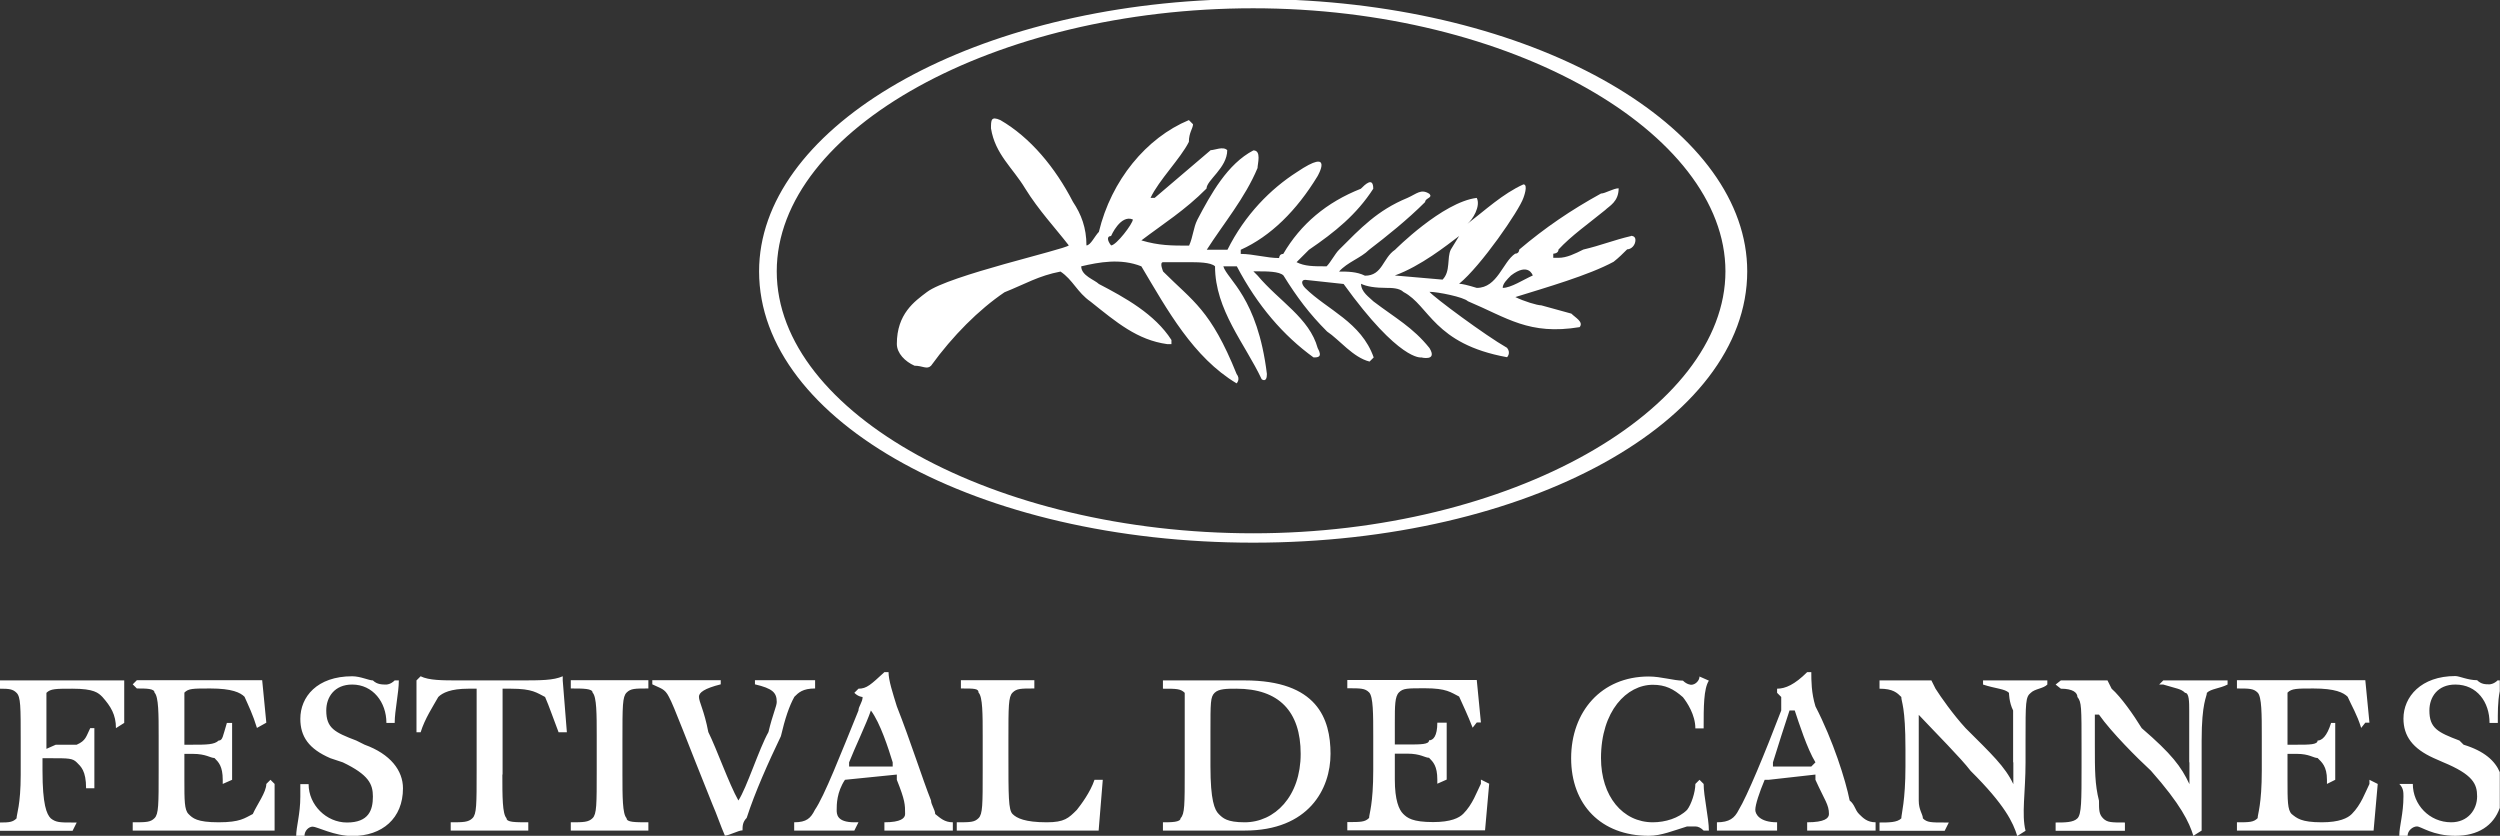 <?xml version="1.0" encoding="UTF-8"?>
<svg id="Layer_2" data-name="Layer 2" xmlns="http://www.w3.org/2000/svg" viewBox="0 0 114.71 38.35">
  <rect x="0" y="0" width="114.71" height="38.35" fill="#333333" stroke="none"/>
  <defs>
    <style>
      .cls-1 {
        fill: #fff;
      }
    </style>
  </defs>
  <g id="Layer_1-2" data-name="Layer 1">
    <g>
      <path class="cls-1" d="m2.57,34.17h.95c.43-.19.43-.38.62-.76h.19v2.76h-.38c0-.81-.24-1-.43-1.19-.19-.19-.38-.19-1.19-.19h-.38v.57c0,1.57.19,2,.38,2.19.24.19.43.19,1,.19h.19l-.19.38H0v-.38c.43,0,.59-.02.76-.19,0-.19.19-.62.19-2v-1.57c0-1.57,0-2-.19-2.19-.17-.17-.33-.19-.76-.19v-.38h5.7v1.95l-.38.24c0-.62-.24-1-.62-1.43-.19-.19-.38-.38-1.38-.38-.76,0-1,0-1.19.19v2.57l.43-.19h0Zm5.89,0h.38c.62,0,1,0,1.19-.19.19,0,.19-.19.38-.81h.24v2.61l-.43.19v-.19c0-.62-.19-.81-.38-1-.19,0-.38-.19-1-.19h-.38v1.19c0,.95,0,1.38.19,1.57.19.19.38.38,1.38.38s1.19-.19,1.57-.38c.19-.43.62-1,.62-1.38l.19-.19.19.19v2.14h-6.51v-.38c.62,0,.81,0,1-.19.19-.19.19-.62.19-2.19v-1.57c0-1,0-1.81-.19-2,0-.19-.38-.19-.81-.19l-.19-.19.19-.19h5.75l.19,1.95-.43.24c-.19-.62-.38-1-.57-1.43-.19-.19-.57-.38-1.57-.38-.81,0-1,0-1.19.19v2.38h0Zm9.65-2.95h.19c0,.57-.19,1.38-.19,1.95h-.38c0-.95-.62-1.76-1.57-1.76-.81,0-1.19.57-1.19,1.19,0,.81.38,1,1.38,1.38l.38.19c1.19.43,1.76,1.19,1.76,2,0,1.38-.95,2.19-2.33,2.19-.81,0-1.62-.43-1.81-.43s-.38.19-.38.43h-.38c0-.43.19-1,.19-1.81v-.57h.38c0,.95.81,1.76,1.76,1.76,1,0,1.19-.57,1.19-1.19,0-.57-.19-1-1.38-1.57l-.57-.19c-1-.43-1.38-1-1.38-1.81,0-1,.76-1.95,2.38-1.95.38,0,.76.19.95.19.19.19.43.19.62.19,0,0,.19,0,.38-.19h0Zm4.94,4.32c0,1,0,1.81.19,2,0,.19.38.19,1,.19v.38h-3.56v-.38c.57,0,.81,0,1-.19.19-.19.19-.62.19-2.19v-3.75h-.38c-.81,0-1.19.19-1.38.38-.24.43-.62,1-.81,1.62h-.19v-2.38l.19-.19c.38.19,1,.19,1.76.19h2.76c1,0,1.57,0,2-.19v.19l.19,2.38h-.38c-.24-.62-.43-1.19-.62-1.62-.38-.19-.57-.38-1.57-.38h-.38v3.94h0Zm5.51,0c0,1,0,1.81.19,2,0,.19.38.19,1,.19v.38h-3.56v-.38c.57,0,.81,0,1-.19.19-.19.19-.62.19-2.19v-1.57c0-1,0-1.81-.19-2,0-.19-.43-.19-1-.19v-.38h3.56v.38c-.62,0-.81,0-1,.19-.19.19-.19.62-.19,2.19v1.57h0Zm5.32,1.19h0c.38-.57.95-2.38,1.38-3.14.19-.81.38-1.19.38-1.38,0-.43-.19-.62-1-.81v-.19h2.76v.38c-.57,0-.76.19-.95.38-.24.43-.43,1-.62,1.81-.57,1.19-1.19,2.57-1.57,3.75-.19.19-.19.38-.19.57-.19,0-.62.24-.81.24-.19-.43-.38-1-.57-1.43-1.19-2.95-1.76-4.51-2-4.94-.19-.38-.38-.38-.76-.57v-.19h3.14v.19c-.76.19-1,.38-1,.57,0,.24.24.62.43,1.62.38.76.95,2.38,1.38,3.14h0Zm4.89-.95c-.38.57-.38,1.14-.38,1.38,0,.19,0,.57.81.57h.19l-.19.38h-2.76v-.38c.57,0,.76-.19.95-.57.43-.62,1.19-2.57,2-4.56,0-.19.19-.38.19-.62,0,0-.19,0-.38-.19l.19-.19c.38,0,.57-.19,1.19-.76h.19c0,.38.19.95.38,1.57.62,1.57,1.19,3.37,1.57,4.32,0,.19.19.43.19.62.24.19.43.38.81.38v.38h-3.14v-.38c.76,0,.95-.19.95-.38,0-.43,0-.62-.38-1.57v-.24l-2.38.24h0Zm1.19-3.18c-.19.57-.76,1.76-1,2.38v.19h2v-.19c-.19-.62-.57-1.81-1-2.38h0Zm4.13,5.51h-.19v-.38c.62,0,.81,0,1-.19.19-.19.19-.62.19-2.19v-1.57c0-1,0-1.81-.19-2,0-.19-.19-.19-.81-.19v-.38h3.37v.38c-.62,0-.81,0-1,.19-.19.19-.19.62-.19,2.19v.62c0,1.95,0,2.57.19,2.76.19.19.57.38,1.57.38.81,0,1-.19,1.38-.57.19-.24.62-.81.81-1.38h.38l-.19,2.33h-6.32Zm13.02-6.89c3.33,0,3.94,1.76,3.94,3.37s-1,3.52-3.94,3.52h-3.75v-.38c.38,0,.81,0,.81-.19.19-.19.19-.62.19-2.19v-3.56c-.19-.19-.38-.19-1-.19v-.38h3.75Zm-1.57,3.94c0,1.57.19,2,.38,2.19.19.19.38.38,1.19.38,1.38,0,2.57-1.19,2.57-3.14s-1-2.99-2.95-2.99c-.43,0-.81,0-1,.19-.19.19-.19.43-.19,1.81v1.57h0Zm8.46-1h.57c.62,0,1,0,1-.19.19,0,.38-.19.38-.81h.43v2.61l-.43.19v-.19c0-.62-.19-.81-.38-1-.19,0-.38-.19-1-.19h-.57v1.19c0,.95.19,1.38.38,1.57.19.19.43.38,1.38.38.81,0,1.19-.19,1.38-.38.43-.43.62-1,.81-1.38v-.19l.38.19-.19,2.14h-6.32v-.38c.62,0,.81,0,1-.19,0-.19.19-.62.19-2.19v-1.57c0-1,0-1.81-.19-2-.19-.19-.38-.19-1-.19v-.38h5.94l.19,1.95h-.19l-.19.24c-.24-.62-.43-1-.62-1.43-.38-.19-.57-.38-1.57-.38-.81,0-1,0-1.19.19-.19.19-.19.62-.19,1.38v1h0Zm9.46.62c0,1.76,1,2.95,2.38,2.95.57,0,1.19-.19,1.57-.57.19-.24.38-.81.38-1.19l.19-.19.19.19c0,.57.24,1.57.24,2.14h-.24q-.19-.19-.38-.19h-.38c-.62.19-1.19.43-1.76.43-2.19,0-3.56-1.43-3.56-3.56s1.38-3.75,3.56-3.75c.57,0,1.14.19,1.57.19.19.19.38.19.38.19.19,0,.38-.19.38-.38l.43.19c-.24.38-.24,1.19-.24,2.19h-.38c0-.62-.38-1.19-.57-1.43-.43-.38-.81-.57-1.38-.57-1.19,0-2.38,1.19-2.38,3.37h0Zm7.51,1c-.24.57-.43,1.14-.43,1.38,0,.19.19.57,1,.57v.38h-2.76v-.38c.57,0,.81-.19,1-.57.38-.62,1.19-2.57,1.95-4.56v-.62l-.19-.19v-.19c.38,0,.81-.19,1.38-.76h.19c0,.38,0,.95.19,1.57.81,1.57,1.38,3.37,1.57,4.32.24.19.24.43.43.62.19.19.38.38.76.38v.38h-3.14v-.38c.81,0,1-.19,1-.38,0-.43-.19-.62-.62-1.57v-.24l-2.14.24h-.19Zm1.14-3.18c-.19.57-.57,1.76-.76,2.38v.19h1.76l.19-.19c-.38-.62-.76-1.81-.95-2.38h-.24Zm10.26,2.38v-2.38c-.19-.38-.19-.81-.19-.81-.19-.19-.62-.19-1.19-.38v-.19h2.95v.19c-.19.19-.57.19-.76.38-.24.19-.24.43-.24,2.19v1c0,1.38-.19,2.38,0,3.14l-.38.24c-.19-.62-.57-1.43-2.14-2.99-.43-.57-1.62-1.76-2.38-2.57v3.94c0,.43.19.62.19.81.19.19.38.19,1,.19h.19l-.19.38h-2.99v-.38c.43,0,.81,0,1-.19,0-.19.19-.81.19-2.38v-.81c0-1.95-.19-2.14-.19-2.38-.19-.19-.38-.38-1-.38v-.38h2.38l.19.38c.24.38.81,1.19,1.38,1.81,1.19,1.19,1.81,1.76,2.19,2.57v-1h0Zm8.08,0v-2.38c0-.38,0-.81-.19-.81-.19-.19-.38-.19-1-.38h-.19l.19-.19h2.95v.19c-.38.19-.76.19-.95.38,0,.19-.24.43-.24,2.19v4.13l-.38.24c-.19-.62-.57-1.43-1.95-2.99-.62-.57-1.81-1.76-2.38-2.57h-.19v1.38c0,1.19,0,1.81.19,2.57,0,.43,0,.62.19.81.19.19.38.19,1,.19v.38h-3.18v-.38c.43,0,.81,0,1-.19.19-.19.19-.81.19-2.38v-.81c0-1.95,0-2.14-.19-2.38,0-.19-.19-.38-.76-.38l-.24-.19.24-.19h2.14l.19.38c.43.38,1,1.19,1.38,1.81,1.38,1.19,1.81,1.76,2.19,2.57v-1h0Zm4.51-.81h.43c.57,0,.95,0,.95-.19.19,0,.43-.19.62-.81h.19v2.61l-.38.19v-.19c0-.62-.24-.81-.43-1-.19,0-.38-.19-.95-.19h-.43v1.19c0,.95,0,1.38.19,1.57.24.19.43.38,1.38.38.81,0,1.19-.19,1.38-.38.43-.43.62-1,.81-1.38v-.19l.38.19-.19,2.14h-6.27v-.38c.57,0,.76,0,.95-.19,0-.19.19-.62.19-2.19v-1.57c0-1,0-1.81-.19-2-.19-.19-.38-.19-.95-.19v-.38h5.89l.19,1.95h-.19l-.19.24c-.19-.62-.43-1-.62-1.43-.19-.19-.57-.38-1.57-.38-.76,0-1,0-1.19.19v2.38h0Zm9.65-2.95h.09v.49c-.1.49-.09,1.04-.09,1.46h-.38c0-.95-.57-1.76-1.57-1.76-.81,0-1.19.57-1.19,1.19,0,.81.38,1,1.38,1.38l.19.19c.95.29,1.44.74,1.66,1.26v1.64c-.29.82-1,1.28-2.04,1.28s-1.57-.43-1.76-.43-.43.19-.43.43h-.38v-.02c0-.43.19-.99.19-1.79,0-.19,0-.38-.19-.57h.62c0,.95.76,1.76,1.76,1.76.76,0,1.19-.57,1.19-1.19,0-.57-.19-1-1.57-1.57l-.43-.19c-.95-.43-1.38-1-1.38-1.81,0-1,.81-1.95,2.38-1.95.19,0,.57.19,1,.19.19.19.38.19.57.19,0,0,.19,0,.38-.19h0Z"/>
      <path class="cls-1" d="m55.55,0c-11.67.56-20.72,6.05-20.72,12.45,0,6.89,10.07,12.45,22.67,12.45s22.67-5.56,22.67-12.45c0-6.4-9.01-11.89-20.71-12.45h-3.9Zm1.95,24.47c-11.83,0-21.86-5.51-21.86-12.02S45.67.38,57.5.38s21.67,5.7,21.67,12.07-9.84,12.02-21.67,12.02h0Zm17.34-13.64c-.81.19-1.38.43-2.19.62-.38.19-.76.38-1.14.38h-.24v-.19s.24,0,.24-.19c.57-.62,1.38-1.19,2.14-1.81.19-.19.62-.38.62-1-.24,0-.62.24-.81.24-1.38.76-2.57,1.57-3.75,2.57,0,0,0,.19-.19.19-.57.38-.81,1.57-1.76,1.57q-.62-.19-.81-.19c1-.81,2.76-3.37,2.95-3.94,0,0,.24-.62,0-.62-.95.43-1.76,1.19-2.57,1.81.24-.19.62-.81.43-1.19-1.57.19-3.75,2.38-3.75,2.38-.57.38-.57,1.19-1.38,1.19-.38-.19-.81-.19-1.19-.19.38-.43,1-.62,1.38-1,.81-.62,1.76-1.38,2.57-2.19,0-.19.38-.19.19-.38-.38-.24-.57,0-1,.19-1.38.57-2.14,1.38-3.14,2.38-.19.19-.38.57-.57.76-.62,0-1,0-1.38-.19.19-.19.38-.38.57-.57,1.19-.81,2.19-1.62,2.95-2.8,0-.57-.38-.19-.57,0-1.57.62-2.76,1.62-3.56,2.99-.19,0-.19.19-.19.19-.57,0-1.19-.19-1.76-.19v-.19c1.38-.62,2.57-1.81,3.52-3.37,0,0,.81-1.38-.95-.19-1.19.76-2.38,1.95-3.18,3.56h-.95c.76-1.19,1.76-2.38,2.33-3.75,0-.19.19-.81-.19-.81-1.19.62-1.95,2-2.57,3.18-.19.38-.19.76-.38,1.19-.81,0-1.38,0-2.19-.24,1-.76,2-1.38,2.99-2.38,0-.38.95-.95.95-1.76-.19-.19-.57,0-.76,0l-2.57,2.19h-.19c.38-.81,1.38-1.81,1.76-2.57,0-.43.19-.62.19-.81l-.19-.19c-1.95.81-3.56,2.76-4.13,5.13-.19.19-.38.62-.57.62,0-.81-.24-1.43-.62-2-.81-1.57-1.95-2.95-3.33-3.75-.43-.19-.43,0-.43.38.19,1.19,1,1.81,1.57,2.76.62,1,1.38,1.81,2,2.61-.19.19-5.51,1.38-6.51,2.14-.57.43-1.38,1-1.38,2.38,0,.43.38.81.81,1,.38,0,.57.19.76,0,1-1.38,2.19-2.57,3.37-3.37.95-.38,1.57-.76,2.57-.95.57.38.76.95,1.38,1.38,1.19.95,2.14,1.76,3.52,1.95h.19v-.19c-.76-1.19-2.14-1.95-3.33-2.57-.19-.19-.81-.38-.81-.81.81-.19,1.81-.38,2.76,0,1.19,2,2.38,4.18,4.37,5.37,0,0,.19-.19,0-.43-1.19-2.95-2-3.33-3.37-4.7,0,0-.19-.43,0-.43h1.19c.38,0,1,0,1.19.19,0,2,1.38,3.56,2.14,5.18,0,0,.24.19.24-.24-.43-3.52-1.81-4.32-2-4.94h.62c.95,1.81,2.14,3.18,3.52,4.18.19,0,.43,0,.19-.43-.38-1.38-1.76-2.14-2.76-3.33l-.19-.19h.19c.43,0,1,0,1.19.19.62,1,1.19,1.76,2,2.57.57.38,1.19,1.19,1.95,1.38l.19-.19c-.57-1.62-2.14-2.19-3.14-3.18-.19-.19-.19-.38,0-.38l1.76.19c2.57,3.56,3.56,3.37,3.56,3.37,0,0,.76.19.38-.43-.76-.95-1.57-1.38-2.57-2.14-.19-.19-.57-.43-.57-.81q.38.19,1.19.19c.19,0,.57,0,.76.19,1.19.62,1.38,2.38,4.75,2.99,0,0,.19-.19,0-.43-1-.57-3.37-2.33-3.56-2.57.38,0,1.57.24,1.76.43,1.81.76,2.8,1.57,5.13,1.19.19-.24-.19-.43-.38-.62l-1.38-.38c-.19,0-.81-.19-1.19-.38,1.38-.43,3.37-1,4.51-1.62.24-.19.43-.38.62-.57.19,0,.38-.19.38-.43,0-.19-.19-.19-.19-.19h0Zm-23.86.43c-.19-.24-.19-.43,0-.43,0,0,.43-1,1-.76,0,.19-.76,1.19-1,1.19h0Zm15.59.19c-.19.38,0,1-.38,1.38l-2.19-.19c1.19-.43,2.38-1.38,2.95-1.81l-.38.62h0Zm2.38,1.76c0-.19.19-.38.38-.57.81-.62,1,0,1,0-.43.19-1,.57-1.38.57h0Z"/>
    </g>
  </g>
</svg>